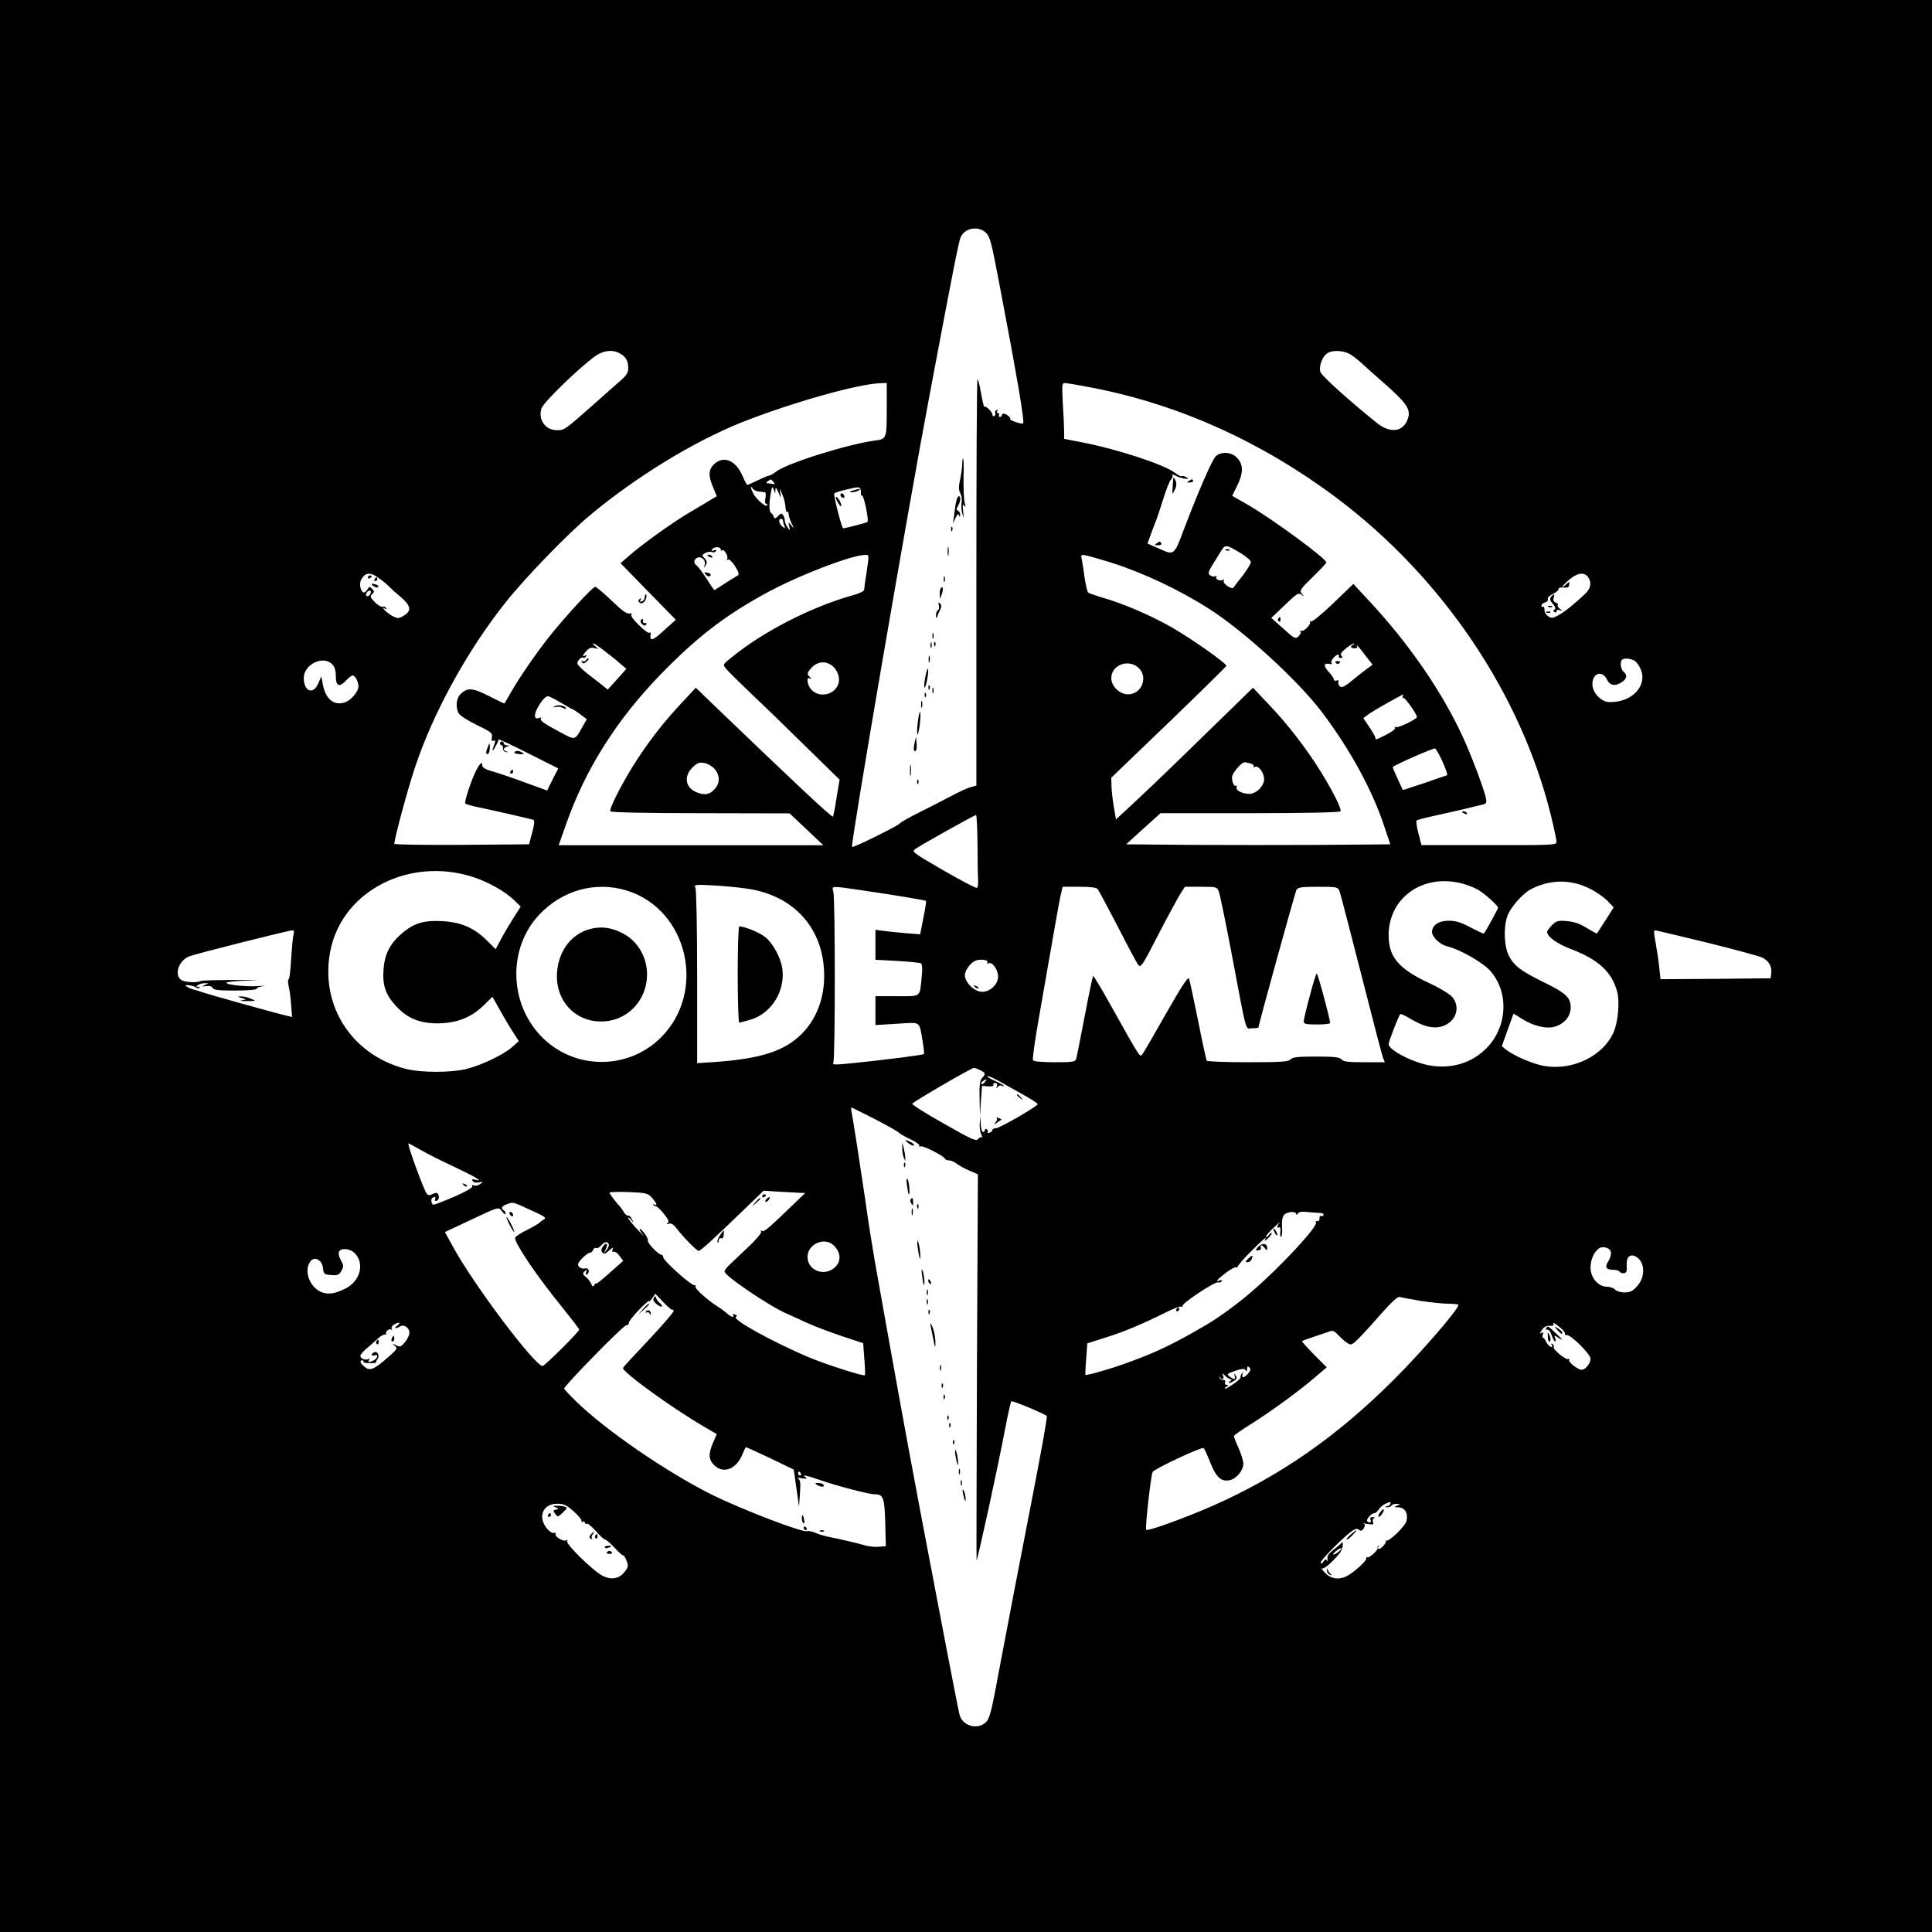 <?xml version="1.0" standalone="no"?>
<!DOCTYPE svg PUBLIC "-//W3C//DTD SVG 20010904//EN"
 "http://www.w3.org/TR/2001/REC-SVG-20010904/DTD/svg10.dtd">
<svg version="1.0" xmlns="http://www.w3.org/2000/svg"
 width="1024pt" height="1024pt" viewBox="0 0 1024 1024"
 preserveAspectRatio="xMidYMid meet">

<g transform="translate(0,1024) scale(0.1,-0.1)"
fill="#000000" stroke="none">
<path d="M0 5120 l0 -5120 5120 0 5120 0 0 5120 0 5120 -5120 0 -5120 0 0
-5120z m5224 3888 c23 -21 30 -48 70 -258 99 -518 137 -745 129 -754 -6 -6
-73 16 -69 23 5 7 -15 25 -32 28 -7 2 -12 -2 -12 -7 0 -6 -5 -10 -11 -10 -5 0
-7 5 -4 10 3 6 1 10 -5 10 -6 0 -8 5 -4 12 4 7 3 8 -5 4 -6 -4 -9 -11 -6 -16
3 -5 1 -11 -5 -15 -5 -3 -10 0 -10 7 0 15 -35 49 -43 42 -2 -2 -10 29 -17 71
-7 41 -16 75 -19 75 -4 0 -6 -485 -6 -1077 l0 -1077 -30 -8 c-16 -4 -64 -26
-105 -48 -41 -22 -118 -61 -170 -87 -52 -26 -98 -52 -102 -58 -8 -12 -246
-130 -252 -124 -9 10 294 1779 415 2417 121 643 150 789 160 813 20 50 91 64
133 27z m-1941 -640 c33 -17 46 -39 47 -76 0 -27 -8 -41 -42 -70 -23 -20 -83
-73 -132 -117 -166 -147 -164 -145 -205 -145 -61 0 -100 56 -81 116 11 32 194
210 284 276 42 30 91 37 129 16z m3880 -10 c18 -12 41 -31 52 -41 11 -11 66
-60 123 -110 112 -98 137 -134 127 -176 -20 -79 -92 -93 -167 -33 -140 112
-290 247 -299 269 -11 29 10 86 38 102 31 18 92 13 126 -11z m-2463 -275 c0
-170 0 -170 -63 -178 -147 -20 -468 -121 -524 -165 -14 -11 -30 -20 -34 -20
-5 0 -32 -11 -61 -25 -28 -14 -54 -25 -57 -25 -3 0 -14 20 -24 44 -35 85 -101
114 -152 66 -30 -29 -32 -62 -5 -124 l19 -46 -22 -13 c-12 -8 -65 -39 -117
-70 -94 -55 -259 -173 -333 -239 l-38 -33 146 -150 147 -150 -58 -52 c-67 -62
-83 -66 -75 -20 1 5 -2 6 -7 3 -12 -7 -104 83 -96 95 3 5 2 9 -3 8 -22 -4 -37
6 -105 71 -40 38 -77 69 -83 70 -13 0 -151 -149 -238 -257 -71 -89 -165 -224
-212 -308 -16 -27 -29 -51 -31 -53 -1 -2 -38 16 -83 39 -87 44 -114 46 -151 9
-22 -22 -26 -70 -9 -101 6 -11 49 -39 95 -61 77 -37 85 -44 81 -65 -3 -17 -1
-23 9 -19 10 4 11 -1 4 -20 -15 -38 -11 -43 7 -9 10 17 16 33 16 36 -1 3 70
-30 157 -74 l159 -80 -30 -58 -29 -59 -113 41 c-61 23 -139 49 -172 59 -43 12
-60 22 -59 34 2 23 -13 10 -32 -27 -24 -46 -65 -169 -58 -176 3 -3 29 -11 57
-17 91 -19 292 -65 303 -69 8 -2 7 -22 -5 -67 l-17 -63 -357 -3 c-196 -1 -357
1 -357 6 0 26 68 279 107 397 96 293 279 627 485 885 108 135 327 361 445 459
243 203 547 389 803 492 260 103 618 205 738 208 l32 1 0 -127z m1090 102
c462 -90 897 -287 1293 -583 562 -422 979 -1039 1138 -1687 16 -66 29 -127 29
-137 0 -17 -22 -18 -358 -17 l-358 0 -16 62 c-9 34 -13 65 -10 68 4 4 52 16
107 28 55 12 125 28 155 35 30 8 68 17 83 20 26 6 28 10 22 39 -11 48 -72 211
-117 311 -113 248 -290 505 -506 736 l-79 85 -107 -103 c-65 -62 -112 -100
-119 -96 -7 4 -9 3 -4 -1 10 -11 -33 -56 -46 -48 -6 3 -7 1 -4 -4 4 -6 -1 -17
-11 -26 -16 -15 -22 -12 -80 41 l-64 57 72 68 c62 61 73 67 88 55 16 -12 16
-11 2 5 -13 17 -8 25 58 89 40 39 72 73 72 77 0 20 -282 227 -410 302 l-89 51
23 47 c37 72 38 120 1 156 -29 30 -82 33 -111 7 -19 -18 -88 -176 -165 -377
-58 -154 -53 -150 -142 -110 l-55 24 19 53 c11 29 23 62 28 73 4 11 21 60 36
109 15 50 34 96 41 104 8 7 11 18 8 24 -4 5 4 4 17 -3 13 -8 35 -14 49 -16 22
-2 23 -1 7 8 -10 6 -21 8 -24 5 -3 -3 -20 6 -37 19 -57 44 -314 127 -493 161
l-93 18 0 41 c0 23 -3 90 -7 148 -5 95 -4 107 10 107 9 0 75 -11 147 -25z
m-1691 -499 c10 -12 9 -14 -6 -11 -10 2 -22 4 -28 4 -5 1 -3 6 5 11 19 12 15
12 29 -4z m-78 -51 c13 -1 28 -3 33 -4 5 0 6 -14 3 -31 -4 -18 -2 -30 4 -30 6
0 8 -4 4 -9 -6 -11 -58 34 -74 66 -13 26 -15 44 -2 24 5 -7 19 -15 32 -16z
m89 10 c1 15 5 10 16 -15 14 -34 14 -34 10 -5 -5 30 -5 30 10 -5 9 -19 16 -48
17 -66 1 -18 5 -30 10 -27 4 2 7 -3 7 -12 0 -9 7 -30 15 -48 15 -30 15 -31 -1
-12 -16 20 -16 20 -11 -5 6 -24 5 -24 -8 -6 -8 11 -15 27 -15 35 0 9 -4 22 -9
30 -8 12 -12 11 -27 -4 -14 -14 -19 -15 -23 -4 -2 8 -9 17 -15 21 -11 7 -10
57 1 113 5 27 7 28 14 10 l8 -20 1 20z m453 -13 c-2 -13 1 -21 5 -18 10 6 38
-131 30 -140 -5 -5 -112 -33 -129 -34 -8 0 -53 179 -47 185 8 8 113 34 128 32
9 -2 14 -12 13 -25z m-413 -151 c0 -5 3 -18 7 -28 6 -16 5 -16 -10 -4 -19 15
-23 41 -7 41 6 0 10 -4 10 -9z m2428 -174 c28 -17 52 -38 52 -46 0 -8 -19 -39
-42 -70 -24 -30 -46 -59 -50 -65 -9 -13 -60 22 -52 36 4 6 3 8 -4 5 -15 -10
-43 3 -35 16 3 6 1 7 -6 3 -6 -4 -18 -2 -26 4 -16 13 -17 11 53 123 26 44 28
43 110 -6z m-2758 21 c0 -6 3 -8 7 -5 10 10 35 -31 27 -45 -4 -7 -3 -8 4 -4 7
4 22 -10 38 -35 21 -33 23 -44 13 -50 -8 -4 -39 -23 -69 -43 l-54 -34 -16 22
c-8 13 -27 42 -42 64 -15 22 -32 43 -38 47 -15 10 -12 32 6 39 23 9 46 -13 39
-38 -5 -19 -5 -19 5 -3 9 15 8 22 -5 37 -16 17 -15 19 3 29 12 6 27 8 35 5 8
-3 18 -1 22 5 4 7 0 8 -11 4 -12 -4 -15 -3 -10 5 9 15 46 16 46 0z m774 -115
c-8 -49 -14 -93 -14 -100 0 -6 -26 -19 -57 -27 -220 -61 -481 -194 -650 -334
-42 -33 -42 -35 -25 -56 9 -12 71 -73 137 -136 66 -62 198 -190 292 -283 l173
-169 -16 -96 c-8 -53 -17 -98 -19 -100 -6 -6 -203 179 -639 598 l-88 85 -70
-75 c-96 -103 -165 -190 -238 -301 -73 -110 -153 -266 -145 -279 4 -6 189 -10
478 -10 l472 -1 89 -84 90 -85 -702 0 -701 0 40 113 c102 291 267 551 498 790
190 195 333 307 546 425 167 94 465 210 541 211 20 1 21 0 8 -86z m1296 45
c172 -55 361 -144 520 -246 184 -117 472 -381 597 -547 148 -196 265 -410 328
-599 l34 -101 -349 -3 c-193 -1 -508 -1 -701 0 l-350 3 91 83 91 82 474 0
c292 0 476 4 480 10 7 12 -41 107 -107 214 -75 120 -175 250 -272 351 l-85 90
-123 -120 c-68 -66 -188 -183 -268 -261 -80 -78 -188 -181 -240 -229 l-95 -88
-12 69 c-6 38 -12 88 -12 111 l-1 41 305 293 c168 162 305 297 305 300 0 14
-186 145 -293 206 -111 63 -260 127 -372 158 -33 10 -64 21 -68 25 -4 4 -12
38 -18 76 -5 38 -12 82 -15 98 -6 27 -5 28 27 21 19 -4 77 -21 129 -37z
m-3881 -83 c19 -13 42 -32 51 -42 10 -10 38 -36 64 -57 54 -47 59 -74 16 -99
-26 -16 -32 -16 -58 -3 -16 8 -35 23 -43 32 -12 15 -12 16 0 9 9 -5 12 -4 7 3
-4 6 -12 9 -19 6 -7 -2 -25 9 -41 25 -24 25 -26 31 -13 42 12 12 12 15 -1 28
-12 13 -15 13 -24 -2 -5 -9 -13 -17 -19 -17 -16 0 -27 43 -16 65 21 42 49 45
96 10z m6407 8 c22 -30 16 -63 -17 -93 -55 -52 -109 -95 -141 -112 -28 -15
-35 -16 -53 -4 -11 8 -20 23 -19 34 0 12 -3 19 -8 16 -4 -3 -8 0 -8 6 0 7 9
14 19 17 11 3 17 11 15 18 -3 7 8 18 25 26 17 8 31 19 31 26 0 8 11 11 28 9
21 -2 28 1 29 16 2 16 0 17 -13 3 -9 -8 -18 -15 -22 -15 -4 1 11 16 32 35 43
38 81 45 102 18z m-6452 -88 c-6 -16 -24 -21 -24 -7 0 11 11 22 21 22 5 0 6
-7 3 -15z m1230 -297 c22 -18 46 -36 51 -40 6 -4 25 -20 42 -35 l33 -28 -49
-55 -50 -55 -28 23 c-15 12 -52 40 -80 62 -29 23 -53 47 -53 54 0 16 24 38 32
30 3 -3 9 0 14 7 4 8 3 10 -4 5 -18 -11 -14 3 7 25 14 15 26 19 43 14 22 -6
22 -6 4 9 -11 9 -16 16 -12 16 5 0 27 -15 50 -32z m3979 25 c-19 -7 -15 -19 6
-19 11 0 17 4 15 8 -3 4 -4 8 -2 8 2 0 22 -23 43 -52 l40 -51 -29 -21 c-16
-12 -52 -40 -80 -63 -38 -32 -54 -39 -64 -31 -7 6 -11 17 -8 24 3 8 0 11 -10
7 -7 -3 -14 0 -14 5 0 6 -11 23 -25 38 -34 37 -31 53 10 44 6 -1 7 2 2 6 -8 8
20 44 35 44 5 0 7 -4 4 -8 -3 -5 2 -9 10 -9 10 0 12 3 4 11 -8 8 -1 19 22 38
18 15 38 27 43 27 6 0 4 -3 -2 -6z m1489 -84 c11 -6 26 -26 34 -46 38 -89 -49
-179 -169 -174 -42 2 -87 51 -87 94 0 61 53 77 78 24 15 -31 45 -36 80 -11 26
18 28 36 7 54 -15 13 -20 51 -8 63 10 10 42 8 65 -4z m-6902 -19 c14 -14 20
-33 20 -65 0 -53 19 -60 56 -20 13 14 28 25 33 25 13 0 31 -33 31 -58 0 -26
-37 -71 -68 -83 -60 -23 -106 14 -121 94 l-8 42 -16 -37 c-27 -63 -77 -43 -77
29 1 72 102 121 150 73z m2655 -12 c15 -13 28 -38 31 -58 12 -75 -86 -122
-143 -68 -24 23 -33 75 -10 62 10 -6 10 -4 0 7 -17 17 -16 22 5 46 33 39 80
43 117 11z m1620 -8 c52 -49 16 -140 -56 -140 -45 0 -89 43 -89 86 0 70 92
104 145 54z m1400 -150 c-3 -5 -1 -10 5 -10 10 0 70 -86 70 -100 0 -12 -101
-60 -112 -54 -6 4 -8 3 -5 -3 6 -9 -23 -28 -95 -61 -5 -2 -8 1 -8 7 0 5 -14
31 -32 57 l-32 48 27 20 c22 17 174 103 185 105 2 1 0 -3 -3 -9z m-4461 -35
c32 -19 60 -35 63 -35 2 0 20 -12 39 -26 l34 -26 -21 -37 c-44 -78 -37 -76
-125 -29 -85 45 -107 62 -96 72 3 4 -1 4 -10 1 -25 -10 -30 11 -12 47 21 41
44 68 59 68 6 0 37 -16 69 -35z m4669 -306 c25 -56 32 -79 24 -79 -2 0 -54
-18 -117 -40 -63 -21 -114 -38 -115 -37 0 1 -13 28 -28 61 -15 32 -27 60 -25
61 12 12 215 101 224 98 5 -2 22 -31 37 -64z m-3855 -45 c29 -34 29 -78 -3
-109 -26 -27 -49 -31 -91 -15 -61 24 -72 84 -24 132 26 25 36 29 63 24 18 -3
42 -17 55 -32z m2839 30 c13 -4 20 -10 17 -15 -3 -5 1 -6 9 -3 19 7 47 -33 47
-66 0 -31 -31 -67 -65 -76 -33 -8 -88 14 -81 33 3 8 2 12 -3 9 -10 -7 -21 17
-21 46 0 19 50 78 67 78 4 0 18 -3 30 -6z m-1446 -431 c0 -87 2 -173 3 -191 1
-18 -1 -35 -6 -38 -4 -3 -84 39 -178 93 -162 94 -169 99 -149 113 32 23 313
180 322 180 4 0 7 -71 8 -157z m-2681 -169 c84 -26 179 -79 227 -127 l33 -32
-41 -64 c-22 -35 -52 -86 -66 -113 l-26 -49 -44 44 c-70 70 -140 100 -242 105
-101 5 -153 -13 -221 -74 -54 -49 -82 -105 -87 -179 -7 -83 9 -134 62 -193 61
-68 127 -96 225 -96 99 1 176 30 241 93 l49 48 37 -66 c20 -36 51 -89 70 -118
l33 -51 -37 -33 c-45 -39 -157 -93 -238 -114 -82 -21 -243 -21 -325 0 -295 76
-463 352 -395 644 72 304 416 477 745 375z m5261 -40 c30 -9 68 -25 84 -37 39
-26 95 -79 95 -88 0 -6 -64 -123 -75 -137 -2 -2 -33 13 -70 32 -50 27 -79 36
-116 36 -54 0 -89 -24 -89 -60 0 -26 42 -66 78 -75 69 -16 191 -86 231 -131
103 -117 90 -307 -29 -418 -77 -72 -177 -101 -287 -84 -90 14 -223 82 -223
114 0 13 53 151 62 159 3 3 30 -10 61 -29 69 -41 125 -51 171 -32 65 27 86 98
45 150 -13 16 -65 48 -123 75 -163 76 -215 138 -216 252 -1 206 190 335 401
273z m663 -23 c34 -16 76 -46 95 -65 l34 -35 -43 -68 c-24 -37 -45 -69 -46
-71 -1 -1 -25 12 -53 29 -36 23 -68 34 -106 37 -47 4 -56 1 -79 -21 -14 -15
-26 -31 -26 -36 0 -25 52 -63 126 -91 145 -55 217 -121 245 -225 15 -53 5
-164 -19 -217 -56 -125 -215 -203 -366 -178 -60 10 -162 54 -204 87 l-22 18
31 87 31 86 45 -28 c61 -39 132 -55 176 -41 51 17 82 55 82 102 0 52 -27 77
-145 134 -119 59 -154 85 -182 138 -26 49 -30 149 -9 211 16 46 81 120 125
143 100 52 210 54 310 4z m-4429 -7 c204 -42 340 -182 368 -379 21 -152 -20
-291 -114 -385 -90 -90 -213 -130 -449 -148 l-105 -7 0 455 c0 255 -4 463 -9
474 -9 18 -5 19 115 12 68 -4 156 -14 194 -22z m-673 -4 c324 -100 425 -535
181 -779 -177 -176 -465 -172 -637 9 -169 177 -173 466 -9 641 123 131 299
180 465 129z m1255 0 c165 -24 327 -51 331 -55 2 -2 -4 -42 -14 -90 l-17 -87
-76 6 c-42 4 -95 9 -118 12 l-43 6 0 -79 0 -80 115 -6 c64 -4 121 -9 126 -13
7 -4 9 -30 4 -73 -11 -109 0 -101 -131 -101 l-114 0 0 -76 0 -77 114 7 c130 8
117 17 136 -93 6 -34 9 -65 7 -67 -5 -6 -180 -28 -360 -47 -116 -12 -127 -12
-120 2 10 21 10 867 0 904 -9 33 -17 33 160 7z m1241 8 c5 -7 53 -96 106 -198
52 -102 101 -194 109 -204 13 -17 22 -4 104 156 50 97 103 194 117 217 l26 41
85 0 c83 0 86 -1 95 -26 6 -14 35 -157 66 -318 86 -456 73 -406 111 -406 18 0
33 2 33 4 0 14 194 714 201 729 8 14 25 17 115 17 101 0 105 -1 114 -24 5 -13
56 -211 115 -441 58 -229 110 -427 115 -441 l10 -24 -109 0 c-84 0 -111 3
-121 15 -10 12 -38 15 -135 15 -97 0 -125 -3 -135 -15 -10 -12 -48 -15 -226
-15 -117 0 -215 4 -218 8 -3 5 -24 101 -46 213 -23 112 -44 212 -48 222 -5 12
-36 -35 -119 -180 -62 -109 -118 -207 -126 -217 -16 -22 -3 -42 -179 272 -44
79 -82 141 -84 139 -3 -2 -23 -98 -45 -213 -22 -115 -42 -217 -45 -226 -5 -16
-19 -18 -114 -18 -63 0 -111 4 -115 10 -4 6 10 104 30 218 90 517 105 600 115
650 l12 52 88 0 c58 0 91 -4 98 -12z m-4262 -240 c-4 -13 -9 -71 -13 -130 -3
-60 -9 -108 -13 -108 -5 0 -4 -17 0 -37 5 -21 11 -66 13 -100 l5 -63 -26 6
c-58 13 -425 116 -450 125 -15 6 -35 12 -44 14 -10 2 -26 8 -35 14 -16 9 -15
10 7 9 14 -1 31 -6 38 -11 7 -6 15 -7 19 -3 3 3 0 6 -8 6 -11 0 -11 2 1 10 8
5 24 9 35 9 l20 0 -20 -10 c-17 -8 -16 -9 8 -5 18 2 31 -2 34 -10 4 -11 32
-14 119 -14 64 0 114 4 114 9 0 6 15 12 33 14 17 2 9 3 -19 1 -65 -5 -174 6
-174 17 0 5 53 10 118 12 74 2 52 3 -63 3 -99 0 -184 -2 -190 -5 -22 -12 -91
-7 -107 7 -35 30 -10 100 44 123 32 13 520 136 547 138 9 1 11 -6 7 -21z
m7504 -47 c140 -35 267 -69 282 -77 34 -18 50 -47 46 -82 l-3 -27 -292 -3
-292 -2 -6 57 c-3 32 -12 91 -19 131 -13 73 -13 74 8 69 11 -2 136 -32 276
-66z m-3827 -104 c-3 -6 -1 -7 6 -3 19 12 51 -33 51 -70 0 -44 -49 -87 -93
-80 -36 6 -73 41 -82 77 -8 31 33 86 68 91 32 5 58 -3 50 -15z m-38 -569 c29
-13 31 -21 10 -42 -11 -11 -15 -36 -13 -108 l2 -93 5 80 6 80 33 -3 c21 -1 31
2 27 8 -3 5 1 10 9 10 10 0 13 -6 10 -17 -5 -14 -4 -15 4 -4 5 7 15 10 21 7 6
-4 11 -5 11 -1 0 3 -21 15 -46 26 -26 11 -44 22 -41 25 3 4 34 -10 69 -30 35
-19 93 -53 130 -73 37 -21 68 -41 68 -45 0 -11 -202 -128 -222 -128 -10 0 -18
-4 -18 -9 0 -5 -7 -12 -16 -15 -8 -3 -12 -2 -9 3 3 5 1 12 -5 16 -5 3 -10 1
-10 -4 0 -6 -4 -11 -10 -11 -5 0 -11 19 -12 43 l-1 42 -4 -37 c-2 -20 1 -47 8
-60 6 -13 8 -20 4 -16 -4 4 -13 0 -20 -8 -10 -15 -32 -5 -183 81 -95 53 -170
101 -167 105 7 12 314 190 327 190 4 0 19 -5 33 -12z m25 -63 c-7 -9 -15 -13
-19 -10 -3 3 1 10 9 15 21 14 24 12 10 -5z m-584 -196 c65 -34 124 -66 129
-73 6 -6 33 -22 62 -35 29 -13 49 -29 46 -34 -3 -6 -1 -7 5 -3 12 7 124 -50
130 -65 2 -5 12 -9 21 -9 10 0 29 -8 42 -18 13 -10 44 -27 68 -37 l44 -19 -5
-1023 c-2 -563 -3 -1023 -2 -1023 5 0 112 488 150 690 15 80 31 148 34 153 5
5 170 -63 188 -78 4 -4 -27 -178 -83 -465 -59 -301 -126 -653 -170 -885 -44
-239 -51 -261 -78 -280 -48 -34 -120 -7 -132 50 -13 55 -124 635 -209 1085
-83 440 -136 735 -241 1325 -13 77 -36 219 -49 316 -28 190 -63 417 -72 462
-3 15 -4 27 -2 27 3 0 58 -27 124 -61z m-2404 -165 c34 -20 114 -60 177 -89
112 -53 157 -80 111 -68 -17 5 -21 3 -15 -6 4 -8 18 -11 33 -8 24 5 25 4 8 -8
-10 -8 -25 -11 -34 -8 -9 4 -13 2 -9 -4 6 -9 -62 -44 -164 -84 -46 -18 -47
-18 -52 1 -3 11 1 21 10 24 10 4 13 2 10 -8 -4 -10 -1 -13 8 -10 13 5 15 28 3
40 -4 3 -15 1 -26 -5 -15 -8 -22 -7 -30 2 -17 22 -106 267 -97 267 2 0 32 -16
67 -36z m1224 -253 c25 -28 31 -46 12 -35 -8 4 -10 3 -5 -2 5 -5 12 -9 17 -9
4 0 22 -18 39 -39 24 -30 29 -42 19 -49 -9 -6 -7 -7 6 -3 12 4 25 -2 39 -21
40 -52 110 -123 120 -123 10 0 74 58 253 231 l91 88 79 -5 c43 -2 93 -5 111
-6 l31 -1 -48 -46 c-147 -142 -170 -162 -181 -155 -7 4 -9 3 -5 -4 4 -6 -27
-43 -71 -84 -42 -40 -87 -83 -100 -95 -13 -12 -23 -27 -23 -32 0 -23 241 -186
333 -225 17 -7 62 -28 99 -45 36 -17 120 -49 185 -71 l118 -39 6 -83 c4 -46 5
-85 3 -87 -6 -7 -212 59 -299 96 -189 80 -406 200 -385 213 8 5 7 9 -5 13 -9
4 -13 3 -10 -3 10 -16 -10 -11 -31 8 -10 9 -32 26 -49 36 -55 35 -125 98 -119
107 3 5 1 8 -4 7 -16 -5 -167 131 -167 149 0 7 -5 13 -10 13 -16 1 -76 63 -71
75 2 6 -7 24 -20 40 -13 17 -24 26 -24 21 0 -6 8 -19 18 -31 9 -12 -4 1 -30
29 -26 28 -48 55 -48 60 0 6 7 1 16 -10 14 -18 15 -18 4 3 -6 13 -15 22 -21
20 -6 -1 -16 7 -22 18 -7 11 -14 22 -17 25 -17 17 -60 73 -60 79 0 3 46 5 101
3 95 -4 103 -6 125 -31z m-638 -67 c69 -31 80 -39 65 -47 -10 -6 -20 -13 -23
-17 -3 -4 -33 -22 -67 -39 -35 -17 -63 -36 -63 -42 0 -32 115 -202 250 -368
49 -61 90 -114 90 -118 0 -11 -183 -193 -194 -193 -41 0 -365 430 -475 632
l-43 78 109 51 c186 88 174 84 195 57 9 -12 18 -18 18 -11 0 6 -4 15 -10 18
-17 11 -11 23 18 33 32 12 26 14 130 -34z m4052 -19 c0 -5 4 -4 9 3 5 9 22 12
52 8 24 -2 54 -5 67 -5 13 -1 20 -5 17 -11 -4 -6 -10 -8 -15 -5 -4 3 -7 -3 -6
-13 0 -9 -5 -16 -12 -14 -8 1 -11 -2 -7 -7 12 -20 -191 -239 -341 -367 -73
-63 -174 -137 -234 -172 -167 -99 -270 -149 -412 -200 -87 -33 -229 -74 -235
-69 -1 2 0 40 4 85 l6 82 91 29 c101 31 200 73 319 132 43 22 82 37 88 34 5
-4 8 -2 7 4 -4 13 172 130 187 124 7 -2 16 0 20 6 3 7 0 8 -9 5 -27 -11 -18 2
30 39 26 20 52 34 58 30 6 -3 8 -3 5 1 -3 3 28 40 69 81 75 74 90 87 76 63 -4
-7 2 -4 14 6 12 11 22 24 22 29 0 6 -7 2 -15 -9 -8 -10 -15 -14 -15 -9 0 6 19
29 43 50 23 22 36 33 30 26 -15 -18 -17 -35 -3 -26 6 4 8 -6 6 -24 -2 -17 0
-28 5 -26 4 3 6 27 4 53 -2 31 2 52 11 63 16 18 64 21 64 4z m-3643 -161 c2
-5 -4 -19 -12 -29 -15 -19 -16 -19 -5 3 15 30 4 42 -14 16 -10 -14 -11 -23 -4
-32 9 -10 16 -8 36 10 19 17 24 19 19 6 -4 -11 -2 -15 6 -13 7 3 21 -7 31 -22
l19 -26 -35 -31 c-77 -69 -108 -94 -108 -88 0 4 -4 0 -10 -8 -7 -12 -10 -11
-16 5 -5 11 -17 28 -29 37 -17 14 -18 19 -6 30 12 11 13 10 8 -5 -4 -11 -3
-16 3 -12 19 12 11 38 -10 32 -10 -3 -25 2 -31 9 -10 12 -6 21 16 44 16 17 34
30 41 30 6 0 15 7 18 16 3 8 10 13 16 9 5 -3 17 3 27 15 18 20 34 22 40 4z
m1191 -4 c42 -40 42 -92 0 -123 -57 -43 -138 -7 -138 61 0 68 89 108 138 62z
m4120 -37 c2 -12 -4 -33 -13 -47 -21 -31 -13 -46 25 -46 16 0 32 -5 35 -11 4
-5 14 -9 23 -7 13 2 16 12 14 39 -4 45 17 66 48 49 48 -26 53 -104 9 -155 -25
-28 -38 -35 -69 -35 -21 0 -43 7 -50 15 -7 8 -26 15 -42 15 -47 0 -88 48 -88
102 0 40 18 82 44 101 22 15 61 3 64 -20z m-6660 -3 c56 -53 33 -149 -46 -189
-59 -30 -97 -34 -134 -17 -60 29 -88 114 -53 160 22 30 63 8 67 -36 3 -31 6
-33 44 -36 34 -3 42 1 54 23 12 23 12 29 -3 55 -9 15 -14 35 -11 44 9 23 56
20 82 -4z m1686 -302 c4 3 6 0 6 -7 0 -7 -60 -76 -132 -153 -73 -77 -134 -143
-136 -148 -7 -19 250 -206 425 -309 l72 -42 -20 -46 c-25 -59 -24 -89 6 -118
48 -49 118 -22 149 55 9 22 18 40 20 40 2 0 60 -27 129 -59 l124 -60 14 -98
14 -98 5 70 c4 56 2 72 -10 78 -8 4 1 5 20 2 25 -4 31 -2 20 5 -26 17 3 11 78
-15 85 -30 258 -75 288 -75 46 0 52 -17 56 -150 l3 -125 -35 -3 c-19 -2 -51 1
-70 6 -40 12 -161 40 -205 48 -16 3 -45 12 -64 20 -18 8 -37 11 -42 9 -19 -12
-349 115 -512 196 -237 119 -560 341 -714 492 -35 34 -63 64 -63 67 1 16 310
332 328 335 10 1 16 7 15 13 -2 6 22 36 52 68 30 31 55 53 55 48 0 -5 7 2 17
15 l16 24 43 -45 c24 -25 45 -43 48 -40z m3966 47 c52 -8 119 -15 148 -15 28
0 52 -3 52 -6 0 -24 -194 -248 -340 -394 -304 -304 -606 -514 -967 -673 -152
-66 -339 -134 -348 -125 -7 6 25 288 34 306 7 16 259 134 270 127 4 -2 20 -36
35 -75 32 -81 59 -105 105 -95 35 8 71 52 71 88 0 13 -11 50 -25 81 -14 31
-25 60 -25 65 0 4 44 35 98 68 104 66 254 175 340 250 l54 46 -68 68 c-37 38
-66 70 -63 71 2 2 33 13 69 25 36 12 73 25 82 28 11 4 24 -2 39 -19 13 -14 34
-33 47 -42 23 -15 26 -14 59 18 19 18 73 77 120 131 59 67 91 96 102 93 9 -3
59 -12 111 -21z m-5424 -130 c-21 -16 -10 -20 13 -6 22 14 51 -6 51 -33 0 -12
-11 -35 -24 -50 -21 -25 -26 -27 -47 -16 -21 10 -22 10 -7 -3 17 -13 14 -18
-38 -63 -73 -64 -94 -72 -122 -48 -24 20 -28 34 -11 34 5 0 8 -3 5 -8 -2 -4
13 -7 34 -7 21 0 37 2 34 4 -2 2 1 10 6 16 14 17 2 45 -16 38 -8 -3 -14 -9
-14 -14 0 -4 7 -6 15 -3 22 9 18 -14 -4 -26 -26 -13 -34 -13 -25 2 4 6 3 8 -4
5 -14 -9 -42 2 -42 17 0 6 17 26 38 43 20 17 47 41 59 52 12 11 28 19 35 18 7
-2 9 -2 5 1 -4 2 -3 10 4 18 6 8 16 11 22 7 6 -3 7 -1 3 5 -3 6 2 15 11 21 27
16 41 12 19 -4z m6171 -18 c12 -11 20 -23 18 -27 -3 -4 1 -7 9 -6 22 2 126
-101 126 -125 0 -26 -27 -59 -47 -59 -21 0 -73 42 -66 53 3 6 1 7 -4 4 -12 -8
-85 52 -78 63 3 5 0 12 -6 16 -8 5 -9 3 -4 -6 5 -8 3 -11 -6 -8 -8 2 -18 14
-24 26 -5 12 -13 22 -17 22 -4 0 -4 7 -1 17 5 12 3 14 -8 8 -10 -7 -10 -3 3
15 11 17 24 24 42 23 17 -1 24 2 20 9 -9 15 14 1 43 -25z m-1662 -237 c-22
-25 -36 -26 -29 -2 5 14 4 14 -4 2 -6 -8 -9 -17 -7 -21 5 -7 -69 -59 -82 -59
-5 0 -1 5 7 10 12 7 12 10 1 10 -7 0 -11 6 -8 14 3 8 -1 13 -10 12 -9 0 -17 5
-19 12 -1 7 0 8 3 2 8 -17 23 -11 16 8 -7 16 -6 16 11 0 9 -10 23 -18 29 -18
7 0 6 -4 -3 -10 -8 -5 -10 -10 -4 -10 5 0 18 6 27 13 13 9 14 16 6 27 -9 13
-10 12 -5 -2 6 -21 -2 -22 -27 -4 -16 13 -14 15 29 30 38 13 49 13 56 4 5 -9
8 -7 8 7 0 14 3 16 12 7 9 -9 7 -16 -7 -32z m-2370 -530 c3 -5 1 -10 -4 -10
-6 0 -11 5 -11 10 0 6 2 10 4 10 3 0 8 -4 11 -10z m3125 -159 c0 -5 -8 -12
-17 -14 -16 -4 -16 -5 -1 -6 9 0 20 4 23 9 3 6 16 10 28 9 21 0 21 -1 2 -9
-18 -8 -17 -9 7 -9 34 -1 52 -31 43 -71 -6 -29 -95 -115 -109 -105 -3 3 -4 2
-1 -2 6 -8 -24 -43 -37 -43 -5 0 -6 6 -2 13 4 6 4 9 0 5 -4 -3 -6 -9 -4 -11 6
-9 -45 -57 -54 -51 -5 3 -7 1 -6 -4 4 -14 -72 -82 -111 -99 -42 -18 -82 -9
-112 25 -13 15 -20 24 -16 20 11 -9 51 24 97 79 8 9 16 29 17 43 1 14 -1 20
-5 14 -4 -5 -23 -22 -43 -37 -27 -21 -36 -34 -33 -50 2 -12 1 -16 -2 -9 -5 10
-9 9 -20 -5 -9 -12 -13 -14 -14 -4 0 13 125 139 168 168 16 11 26 12 35 5 9
-8 16 -6 25 8 9 14 8 20 -1 24 -7 2 3 2 22 -1 29 -5 33 -4 28 10 -3 9 -1 18 6
21 7 2 4 5 -7 5 -12 1 -16 -4 -12 -14 5 -15 -5 -20 -17 -8 -9 8 22 43 37 43 6
0 17 9 24 20 10 17 35 33 60 39 1 1 2 -3 2 -8z m-4330 -41 c25 -22 44 -45 42
-51 -1 -6 2 -8 8 -4 5 3 10 1 10 -5 0 -6 4 -9 9 -6 5 4 27 -14 49 -39 22 -25
44 -45 49 -45 6 0 29 -20 51 -44 22 -24 43 -42 45 -40 2 3 10 -9 17 -26 11
-28 11 -34 -7 -58 -30 -40 -71 -48 -119 -24 -51 26 -197 169 -188 184 4 7 3 8
-5 4 -15 -9 -64 21 -56 34 3 6 0 7 -7 5 -8 -3 -24 6 -36 20 -54 62 -27 135 51
135 35 0 50 -7 87 -40z m4054 -215 c-28 -22 -40 -18 -13 4 13 11 26 17 28 15
3 -2 -4 -11 -15 -19z"/>
<path d="M5100 7780 c0 -16 -5 -52 -11 -81 -9 -39 -8 -57 1 -74 7 -13 10 -34
7 -47 -3 -13 -2 -39 3 -58 9 -33 9 -32 5 10 -4 33 -3 41 5 30 8 -11 9 -7 3 15
-4 17 -7 76 -6 133 2 56 0 102 -2 102 -3 0 -5 -13 -5 -30z"/>
<path d="M5065 7568 c-3 -24 -8 -56 -10 -73 l-5 -30 14 29 c9 20 15 25 19 15
4 -11 6 -10 6 3 1 9 -5 18 -11 21 -10 3 -10 9 0 26 14 24 16 51 3 51 -5 0 -12
-19 -16 -42z"/>
<path d="M5041 7434 c0 -11 3 -14 6 -6 3 7 2 16 -1 19 -3 4 -6 -2 -5 -13z"/>
<path d="M5023 7315 c0 -22 2 -30 4 -17 2 12 2 30 0 40 -3 9 -5 -1 -4 -23z"/>
<path d="M5002 7170 c0 -14 2 -19 5 -12 2 6 2 18 0 25 -3 6 -5 1 -5 -13z"/>
<path d="M4987 7124 c-4 -4 -7 -19 -6 -33 l0 -26 10 24 c10 26 8 47 -4 35z"/>
<path d="M4976 7033 c3 -12 1 -24 -5 -27 -6 -4 -11 -17 -10 -29 0 -14 2 -16 6
-7 2 8 9 25 16 38 8 16 8 25 -1 34 -8 8 -10 6 -6 -9z"/>
<path d="M4942 6870 c0 -14 2 -19 5 -12 2 6 2 18 0 25 -3 6 -5 1 -5 -13z"/>
<path d="M4932 6820 c0 -14 2 -19 5 -12 2 6 2 18 0 25 -3 6 -5 1 -5 -13z"/>
<path d="M4951 6824 c0 -11 3 -14 6 -6 3 7 2 16 -1 19 -3 4 -6 -2 -5 -13z"/>
<path d="M4922 6745 c0 -16 2 -22 5 -12 2 9 2 23 0 30 -3 6 -5 -1 -5 -18z"/>
<path d="M4903 6646 c-5 -30 -6 -53 -2 -50 9 5 24 93 17 99 -3 3 -9 -20 -15
-49z"/>
<path d="M4921 6594 c0 -11 3 -14 6 -6 3 7 2 16 -1 19 -3 4 -6 -2 -5 -13z"/>
<path d="M4942 6580 c0 -14 2 -19 5 -12 2 6 2 18 0 25 -3 6 -5 1 -5 -13z"/>
<path d="M4901 6554 c0 -11 3 -14 6 -6 3 7 2 16 -1 19 -3 4 -6 -2 -5 -13z"/>
<path d="M4882 6505 c0 -16 2 -22 5 -12 2 9 2 23 0 30 -3 6 -5 -1 -5 -18z"/>
<path d="M4865 6417 c-4 -31 -5 -62 -3 -69 3 -7 8 15 13 50 4 35 5 66 2 68 -3
3 -8 -19 -12 -49z"/>
<path d="M4847 6301 c-4 -19 -5 -36 -2 -39 10 -11 16 7 13 40 l-3 33 -8 -34z"/>
<path d="M4823 6155 c0 -27 2 -38 4 -22 2 15 2 37 0 50 -2 12 -4 0 -4 -28z"/>
<path d="M4861 6094 c0 -11 3 -14 6 -6 3 7 2 16 -1 19 -3 4 -6 -2 -5 -13z"/>
<path d="M3419 7085 c-1 -3 -2 -10 -3 -17 0 -6 -7 -13 -15 -16 -9 -3 -11 0 -6
8 6 9 4 11 -4 5 -9 -5 -10 -10 -2 -18 13 -13 33 3 37 28 2 13 -4 22 -7 10z"/>
<path d="M3396 6951 c-3 -5 1 -14 8 -20 10 -9 16 -9 21 -1 4 6 1 9 -7 8 -7 -2
-12 3 -10 10 2 14 -4 16 -12 3z"/>
<path d="M2650 6300 c0 -5 4 -10 9 -10 5 0 8 -8 7 -17 0 -10 7 -18 17 -19 12
-1 13 0 2 3 -20 6 -19 20 3 26 16 4 16 5 0 6 -10 0 -18 6 -18 11 0 6 -4 10
-10 10 -5 0 -10 -4 -10 -10z"/>
<path d="M2582 6272 c-7 -21 -7 -29 2 -29 6 0 11 13 12 29 1 35 -1 35 -14 0z"/>
<path d="M2727 6253 c-3 -5 9 -9 26 -10 24 -2 28 0 17 7 -18 12 -37 13 -43 3z"/>
<path d="M2705 6150 c-3 -5 -1 -10 4 -10 6 0 11 5 11 10 0 6 -2 10 -4 10 -3 0
-8 -4 -11 -10z"/>
<path d="M6219 7705 c-1 -5 -3 -28 -4 -49 -2 -39 -2 -39 11 -13 10 18 11 33 5
49 -6 13 -11 19 -12 13z"/>
<path d="M6300 7690 c-12 -7 -10 -9 7 -7 12 0 19 5 17 9 -6 10 -6 10 -24 -2z"/>
<path d="M6130 7360 c-12 -8 -10 -10 8 -10 13 0 20 4 17 10 -7 12 -6 12 -25 0z"/>
<path d="M6775 6961 c-3 -5 -2 -12 3 -15 5 -3 9 1 9 9 0 17 -3 19 -12 6z"/>
<path d="M7750 5936 c0 -2 7 -7 16 -10 8 -3 12 -2 9 4 -6 10 -25 14 -25 6z"/>
<path d="M4520 7640 c-21 -7 -21 -8 -5 -9 11 0 27 4 35 9 18 11 5 11 -30 0z"/>
<path d="M4456 7622 c-3 -6 -1 -14 5 -17 14 -9 20 -2 10 14 -6 8 -11 9 -15 3z"/>
<path d="M4430 7604 c1 -16 29 -60 29 -44 0 8 -6 24 -14 34 -8 11 -15 16 -15
10z"/>
<path d="M6498 7323 c7 -3 16 -2 19 1 4 3 -2 6 -13 5 -11 0 -14 -3 -6 -6z"/>
<path d="M3750 7296 c0 -2 7 -7 16 -10 8 -3 12 -2 9 4 -6 10 -25 14 -25 6z"/>
<path d="M3741 7194 c6 -7 16 -11 21 -8 11 7 3 17 -18 20 -12 2 -13 -1 -3 -12z"/>
<path d="M1950 7179 c0 -5 5 -7 10 -4 6 3 10 8 10 11 0 2 -4 4 -10 4 -5 0 -10
-5 -10 -11z"/>
<path d="M1985 7170 c-3 -5 -1 -10 4 -10 6 0 11 5 11 10 0 6 -2 10 -4 10 -3 0
-8 -4 -11 -10z"/>
<path d="M1970 7145 c0 -10 29 -24 34 -17 3 6 -3 12 -14 15 -11 3 -20 4 -20 2z"/>
<path d="M8221 7077 c-8 -11 -6 -20 9 -37 14 -16 17 -26 9 -31 -8 -5 -8 -8 0
-13 6 -4 11 -2 11 4 0 7 7 10 18 6 16 -6 16 -5 0 7 -10 8 -15 17 -11 20 3 4
-2 9 -11 13 -11 4 -15 13 -11 25 7 22 2 24 -14 6z"/>
<path d="M8208 7023 c7 -3 16 -2 19 1 4 3 -2 6 -13 5 -11 0 -14 -3 -6 -6z"/>
<path d="M8198 6993 c7 -3 16 -2 19 1 4 3 -2 6 -13 5 -11 0 -14 -3 -6 -6z"/>
<path d="M3105 6740 c-4 -6 -11 -7 -17 -4 -7 4 -8 2 -4 -5 6 -9 11 -9 22 0 14
11 18 19 10 19 -3 0 -8 -5 -11 -10z"/>
<path d="M7080 6726 c7 -7 13 -7 20 0 6 6 3 10 -10 10 -13 0 -16 -4 -10 -10z"/>
<path d="M2945 6499 c-19 -9 -19 -9 1 -6 12 3 29 0 38 -5 9 -5 16 -7 16 -4 0
13 -37 23 -55 15z"/>
<path d="M3910 5075 c0 -140 4 -255 8 -255 5 0 32 7 61 16 108 32 182 148 168
266 -8 62 -50 140 -95 174 -29 23 -107 54 -134 54 -4 0 -8 -115 -8 -255z"/>
<path d="M3127 5316 c-97 -26 -164 -112 -174 -224 -14 -148 89 -266 232 -266
104 -1 195 64 230 163 41 118 -7 247 -112 303 -61 32 -115 40 -176 24z"/>
<path d="M6942 4961 c-18 -65 -32 -126 -32 -135 0 -13 12 -16 70 -16 39 0 70
3 70 8 0 20 -65 262 -71 262 -3 0 -20 -53 -37 -119z"/>
<path d="M1280 4951 l25 -8 -25 -5 c-14 -2 -1 -4 27 -4 53 0 53 0 22 13 -17 7
-41 13 -53 12 -19 -1 -18 -2 4 -8z"/>
<path d="M5167 5009 c7 -7 15 -10 18 -7 3 3 -2 9 -12 12 -14 6 -15 5 -6 -5z"/>
<path d="M5390 4436 c0 -2 8 -10 18 -17 15 -13 16 -12 3 4 -13 16 -21 21 -21
13z"/>
<path d="M5283 4314 c4 -4 1 -14 -6 -23 -11 -14 -10 -15 8 -1 11 8 21 15 23
16 2 1 -5 5 -15 8 -9 4 -14 4 -10 0z"/>
<path d="M4800 4197 c0 -9 40 -35 44 -28 3 4 -6 13 -19 19 -14 7 -25 10 -25 9z"/>
<path d="M4782 4155 c0 -16 3 -39 8 -50 l9 -20 -1 20 c0 11 -4 34 -8 50 l-8
30 0 -30z"/>
<path d="M4791 4064 c0 -11 3 -14 6 -6 3 7 2 16 -1 19 -3 4 -6 -2 -5 -13z"/>
<path d="M4807 3959 c3 -24 7 -46 9 -48 9 -10 3 65 -5 78 -6 10 -8 -1 -4 -30z"/>
<path d="M4826 3882 c-2 -4 -1 -14 5 -22 7 -12 9 -10 9 8 0 23 -5 28 -14 14z"/>
<path d="M4861 3844 c0 -11 3 -14 6 -6 3 7 2 16 -1 19 -3 4 -6 -2 -5 -13z"/>
<path d="M4832 3815 c0 -16 2 -22 5 -12 2 9 2 23 0 30 -3 6 -5 -1 -5 -18z"/>
<path d="M4862 3655 c-1 -11 3 -38 7 -60 7 -34 9 -35 9 -10 0 35 -15 101 -16
70z"/>
<path d="M4887 3480 c3 -25 7 -47 9 -49 8 -9 2 55 -6 74 -6 13 -7 5 -3 -25z"/>
<path d="M4920 3451 c0 -6 4 -13 10 -16 6 -3 7 1 4 9 -7 18 -14 21 -14 7z"/>
<path d="M4912 3390 c0 -14 2 -19 5 -12 2 6 2 18 0 25 -3 6 -5 1 -5 -13z"/>
<path d="M4912 3340 c0 -14 2 -19 5 -12 2 6 2 18 0 25 -3 6 -5 1 -5 -13z"/>
<path d="M4921 3284 c0 -11 3 -14 6 -6 3 7 2 16 -1 19 -3 4 -6 -2 -5 -13z"/>
<path d="M4931 3225 c0 -5 6 -39 14 -75 11 -56 13 -60 13 -25 0 22 -6 56 -13
75 -7 19 -14 31 -14 25z"/>
<path d="M4982 2990 c0 -14 2 -19 5 -12 2 6 2 18 0 25 -3 6 -5 1 -5 -13z"/>
<path d="M4991 2894 c0 -11 3 -14 6 -6 3 7 2 16 -1 19 -3 4 -6 -2 -5 -13z"/>
<path d="M5001 2834 c0 -11 3 -14 6 -6 3 7 2 16 -1 19 -3 4 -6 -2 -5 -13z"/>
<path d="M5021 2724 c0 -11 3 -14 6 -6 3 7 2 16 -1 19 -3 4 -6 -2 -5 -13z"/>
<path d="M5031 2684 c0 -11 3 -14 6 -6 3 7 2 16 -1 19 -3 4 -6 -2 -5 -13z"/>
<path d="M5051 2594 c0 -11 3 -14 6 -6 3 7 2 16 -1 19 -3 4 -6 -2 -5 -13z"/>
<path d="M5062 2545 c0 -11 4 -33 8 -50 7 -27 8 -27 8 -5 0 14 -4 36 -8 50 -6
20 -8 21 -8 5z"/>
<path d="M5082 2440 c0 -14 2 -19 5 -12 2 6 2 18 0 25 -3 6 -5 1 -5 -13z"/>
<path d="M5092 2380 c0 -14 2 -19 5 -12 2 6 2 18 0 25 -3 6 -5 1 -5 -13z"/>
<path d="M5102 2340 c0 -8 4 -26 8 -40 6 -20 8 -21 8 -5 0 11 -3 29 -8 40 -5
12 -8 14 -8 5z"/>
<path d="M2457 3959 c7 -7 15 -10 18 -7 3 3 -2 9 -12 12 -14 6 -15 5 -6 -5z"/>
<path d="M4040 3899 c0 -5 5 -7 10 -4 6 3 10 8 10 11 0 2 -4 4 -10 4 -5 0 -10
-5 -10 -11z"/>
<path d="M4062 3884 c-7 -8 -8 -14 -3 -14 10 0 25 19 20 25 -2 1 -10 -3 -17
-11z"/>
<path d="M4004 3868 l-19 -23 23 19 c12 11 22 21 22 23 0 8 -8 2 -26 -19z"/>
<path d="M3817 3694 c-10 -13 -16 -30 -14 -37 3 -7 6 -4 6 7 1 10 6 16 14 13
7 -3 13 5 13 19 2 29 3 29 -19 -2z"/>
<path d="M2700 3811 c0 -5 5 -13 10 -16 6 -3 10 -2 10 4 0 5 -4 13 -10 16 -5
3 -10 2 -10 -4z"/>
<path d="M2700 3750 c11 -22 23 -40 25 -40 3 0 -4 18 -15 40 -11 22 -23 40
-25 40 -3 0 4 -18 15 -40z"/>
<path d="M6750 3725 c0 -5 5 -17 10 -25 5 -8 10 -10 10 -5 0 6 -5 17 -10 25
-5 8 -10 11 -10 5z"/>
<path d="M6667 3630 c-14 -17 -14 -19 3 -17 10 1 16 7 13 14 -7 18 7 16 21 -3
10 -14 12 -13 12 3 0 25 -29 26 -49 3z"/>
<path d="M6616 3569 c-16 -16 -17 -19 -4 -19 9 0 19 7 22 16 9 24 4 24 -18 3z"/>
<path d="M6235 3300 c-3 -5 -1 -10 4 -10 6 0 11 5 11 10 0 6 -2 10 -4 10 -3 0
-8 -4 -11 -10z"/>
<path d="M3465 3360 c-5 -9 -1 -19 15 -32 12 -10 25 -16 28 -13 3 3 -1 11 -10
18 -9 6 -18 19 -20 27 -4 12 -6 12 -13 0z"/>
<path d="M3409 3303 l-24 -28 28 24 c25 23 32 31 24 31 -2 0 -14 -12 -28 -27z"/>
<path d="M3424 3289 c-4 -7 -3 -9 4 -5 5 3 13 0 15 -6 4 -9 6 -10 6 -1 1 17
-16 25 -25 12z"/>
<path d="M4330 2370 c20 -13 43 -13 35 0 -3 6 -16 10 -28 10 -18 0 -19 -2 -7
-10z"/>
<path d="M4250 2191 c0 -11 4 -22 9 -25 4 -3 6 6 3 19 -5 30 -12 33 -12 6z"/>
<path d="M4260 2140 c0 -5 5 -10 11 -10 5 0 7 5 4 10 -3 6 -8 10 -11 10 -2 0
-4 -4 -4 -10z"/>
<path d="M4348 2123 c7 -3 16 -2 19 1 4 3 -2 6 -13 5 -11 0 -14 -3 -6 -6z"/>
<path d="M2076 3145 c-3 -8 -1 -15 4 -15 6 0 10 7 10 15 0 8 -2 15 -4 15 -2 0
-6 -7 -10 -15z"/>
<path d="M1995 3131 c-3 -5 -2 -12 3 -15 5 -3 9 1 9 9 0 17 -3 19 -12 6z"/>
<path d="M8195 3200 c-4 -6 -1 -9 7 -8 7 2 17 -11 22 -29 6 -18 14 -33 18 -33
4 0 4 8 1 17 -7 17 -5 17 22 -1 22 -13 18 -7 -14 23 -48 46 -47 45 -56 31z"/>
<path d="M8254 3191 c20 -22 26 -25 26 -13 0 4 -10 13 -22 21 -23 14 -23 14
-4 -8z"/>
<path d="M8204 3153 c1 -19 5 -28 10 -23 6 6 5 18 -1 32 -10 21 -10 21 -9 -9z"/>
<path d="M7312 2220 c-7 -11 -9 -20 -4 -20 4 0 13 9 20 20 7 11 9 20 4 20 -4
0 -13 -9 -20 -20z"/>
<path d="M7157 2105 c-15 -14 -24 -25 -19 -25 5 0 19 11 32 25 30 32 23 32
-13 0z"/>
<path d="M7033 1916 c1 -11 9 -21 17 -23 10 -3 11 -2 4 4 -6 4 -14 15 -17 23
-5 11 -6 9 -4 -4z"/>
<path d="M2945 2251 c18 -8 18 -9 2 -12 -16 -4 -16 -6 -4 -23 13 -18 14 -17
40 7 23 21 25 26 11 31 -8 3 -28 6 -42 5 -24 0 -25 -1 -7 -8z"/>
<path d="M2905 2210 c-3 -5 -1 -10 4 -10 6 0 11 5 11 10 0 6 -2 10 -4 10 -3 0
-8 -4 -11 -10z"/>
<path d="M3131 2106 c-9 -11 -9 -16 1 -22 7 -4 10 -4 6 1 -4 4 -3 14 3 22 6 7
9 13 6 13 -2 0 -10 -6 -16 -14z"/>
<path d="M3155 2101 c-3 -5 -2 -12 3 -15 5 -3 9 1 9 9 0 17 -3 19 -12 6z"/>
<path d="M3206 2038 c3 -4 11 -5 19 -1 21 7 19 12 -4 10 -11 0 -18 -5 -15 -9z"/>
<path d="M3216 2012 c-2 -4 4 -8 14 -8 10 0 16 4 14 8 -3 4 -9 8 -14 8 -5 0
-11 -4 -14 -8z"/>
</g>
</svg>
